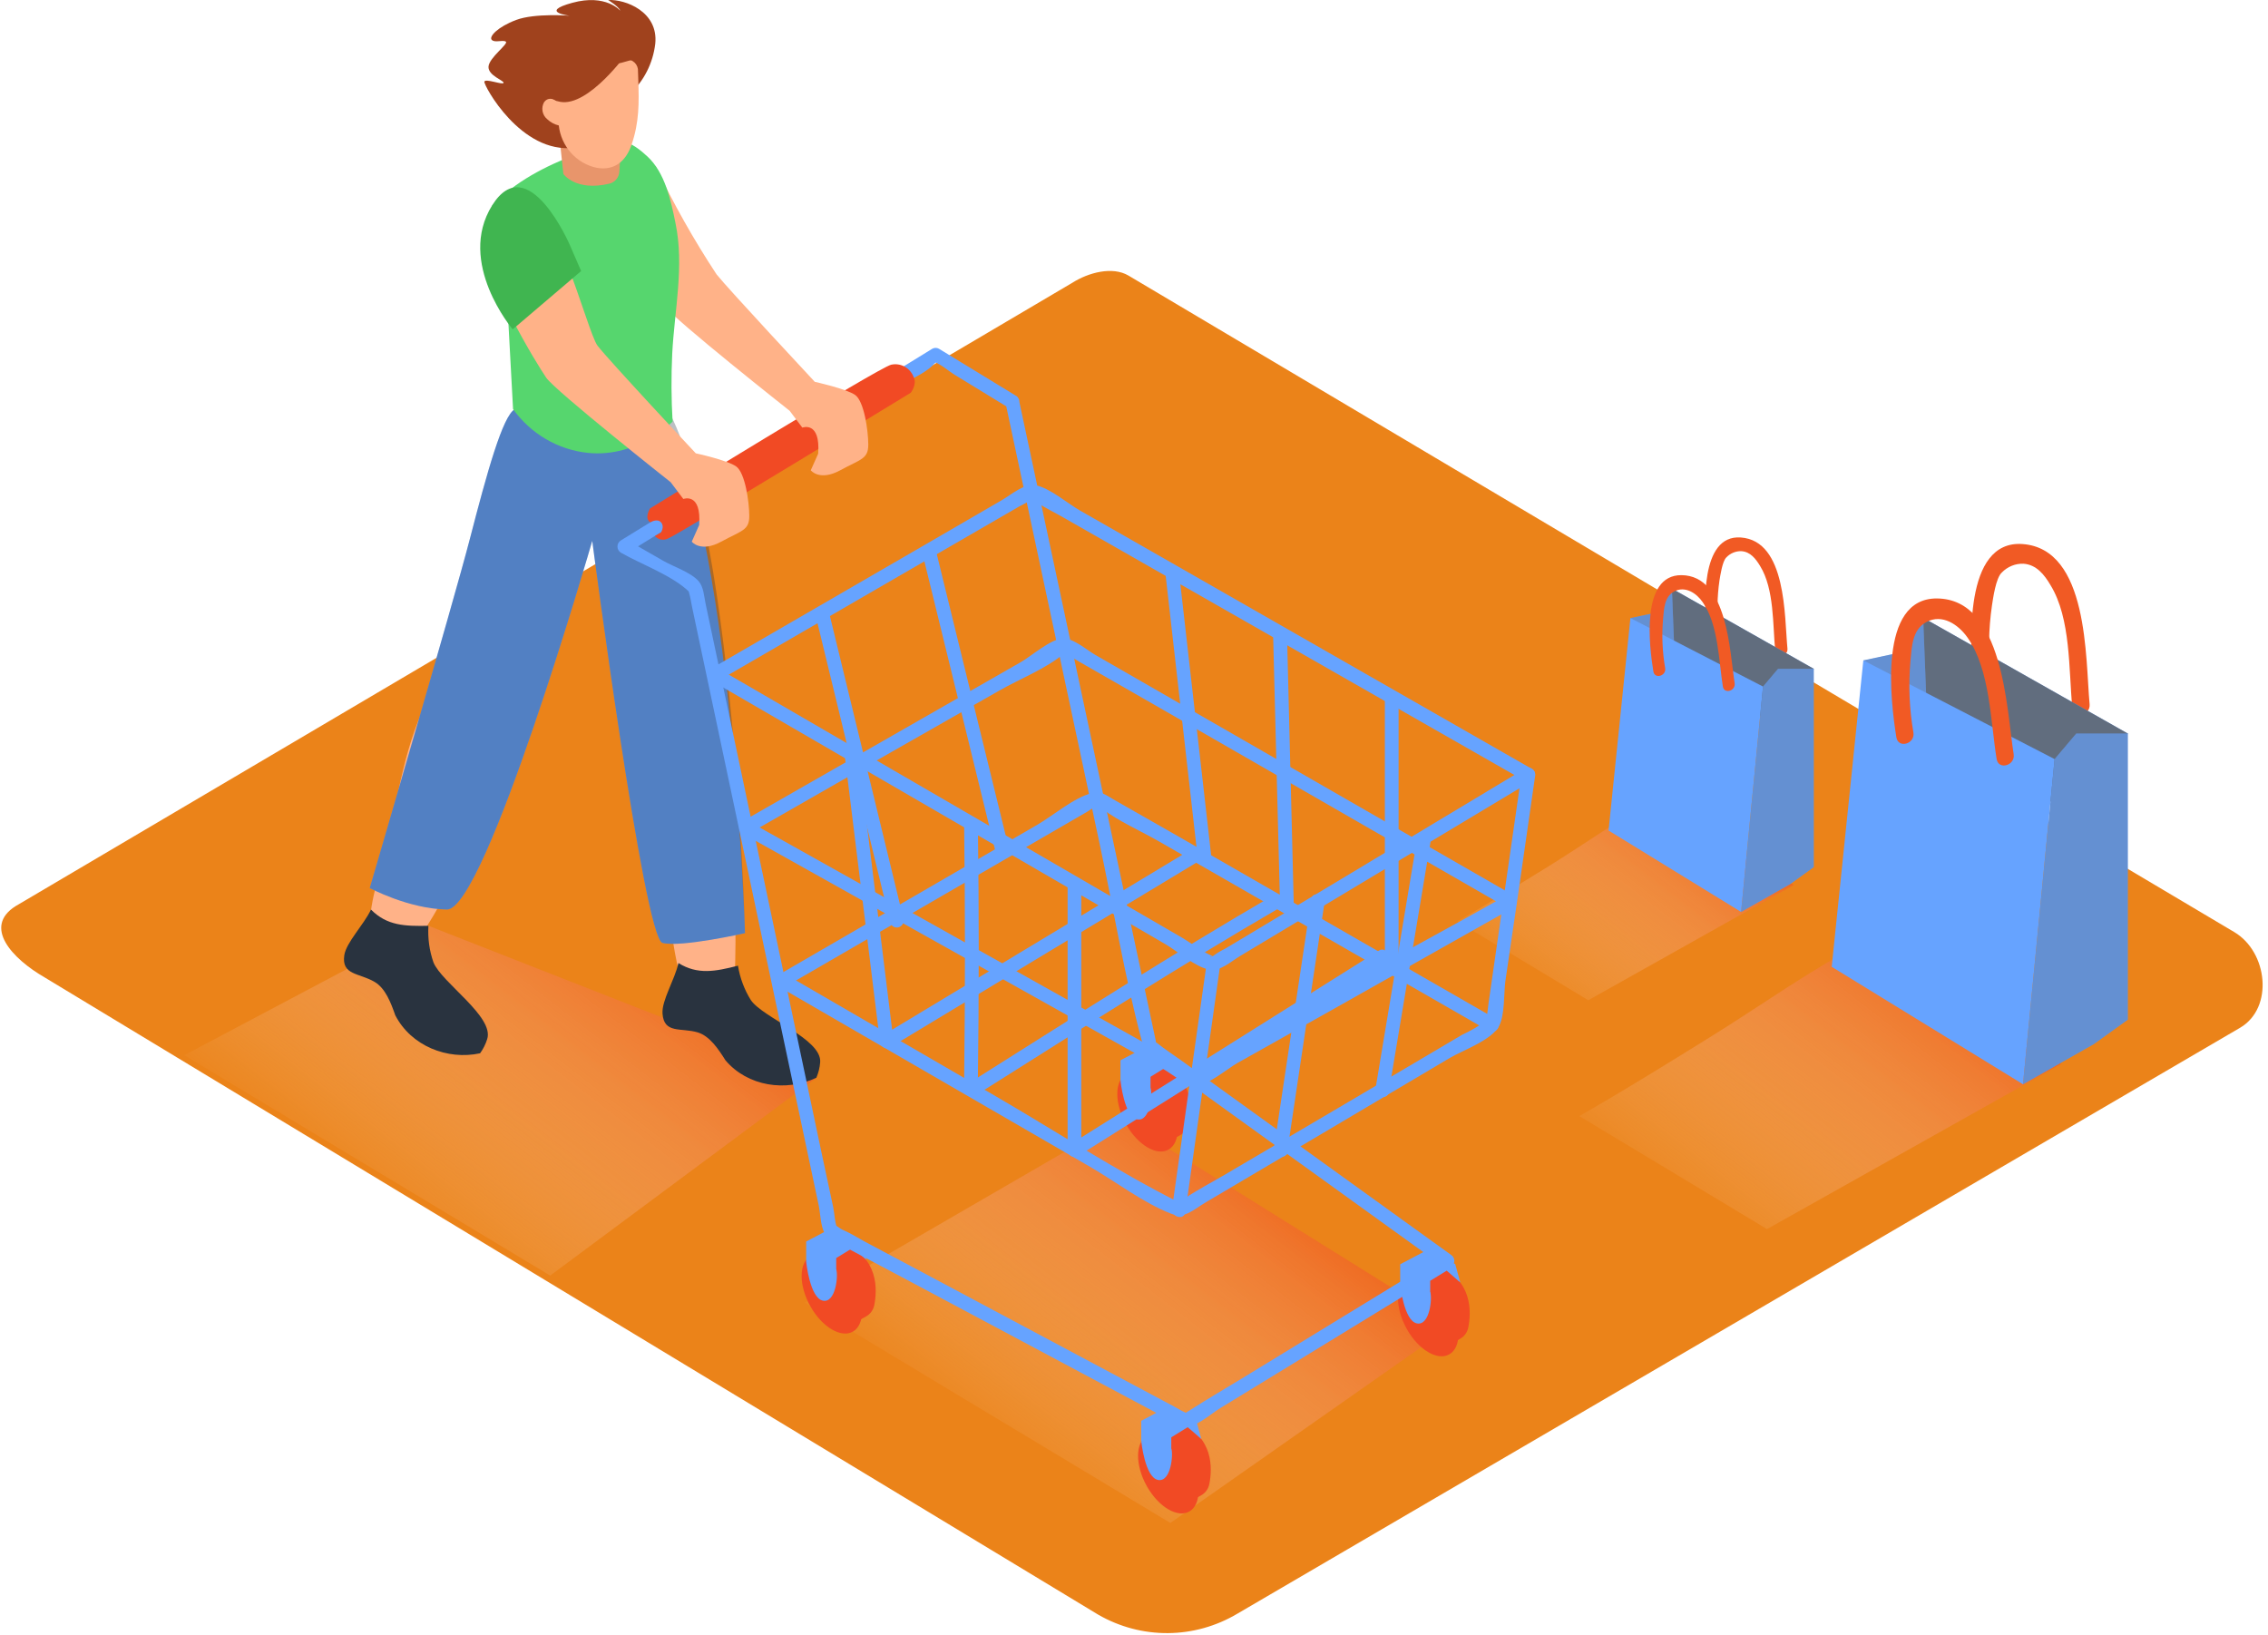 <svg width="333" height="240" viewBox="0 0 333 240" fill="none" xmlns="http://www.w3.org/2000/svg">
<path d="M161.271 237.055L6.636 143.537C1.715 140.712 -2.508 136.061 2.288 133.025L157.471 41.497C159.801 40.02 163.333 39.057 165.7 40.461L328.045 136.832C332.966 139.758 333.853 147.931 328.941 150.857L181.674 236.899C178.581 238.739 175.071 239.722 171.493 239.749C167.915 239.776 164.392 238.848 161.271 237.055Z" fill="#EB8319"/>
<path style="mix-blend-mode:multiply" opacity="0.63" d="M243.286 117.367C237.773 120.192 232.637 123.916 227.41 127.154C222.928 129.906 218.527 132.658 213.964 135.263L233.201 146.839L263.375 129.906L243.286 117.367Z" fill="url(#paint0_linear_205_4126)"/>
<path style="mix-blend-mode:multiply" opacity="0.63" d="M273.819 138.235C265.931 142.29 258.58 147.61 251.086 152.251C244.73 156.196 238.365 160.131 231.893 163.855L259.44 180.44L302.649 156.187L273.819 138.235Z" fill="url(#paint1_linear_205_4126)"/>
<path style="mix-blend-mode:multiply" opacity="0.63" d="M213.229 194.575L171.84 223.58L118.108 191.236L164.615 164.286" fill="url(#paint2_linear_205_4126)"/>
<path style="mix-blend-mode:multiply" opacity="0.63" d="M119.856 158.25L80.78 187.264L27.048 154.911L62.914 135.914" fill="url(#paint3_linear_205_4126)"/>
<path d="M66.832 96.544C66.769 96.544 64.286 100.213 64.142 100.378C59.759 107.295 58.674 115.734 56.899 123.604C56.003 127.457 54.282 132.172 54.282 136.098C55.088 138.703 56.567 142.216 58.54 141.262C61.587 139.795 74.389 116.367 76.925 102.131L66.832 96.544Z" fill="#FFB288"/>
<path d="M106.777 101.653C106.777 101.653 109.018 144.766 107.414 145.463C105.809 146.16 101.721 146.105 100.242 144.032C98.763 141.959 96.809 123.274 97.15 118.073C97.49 112.872 96.11 101.653 96.11 101.653" fill="#FFB288"/>
<path d="M110.246 146.821C109.286 145.285 108.642 143.566 108.355 141.767C105.02 142.62 102.42 143.124 99.614 141.381C99.067 143.84 97.131 146.885 97.275 148.811C97.499 151.802 99.964 150.829 102.456 151.563C104.195 152.105 105.441 153.948 106.508 155.645C109.771 159.507 115.419 160.323 119.865 158.214C120.171 157.498 120.359 156.736 120.421 155.957C120.716 152.536 112.039 149.444 110.246 146.821Z" fill="#29333F"/>
<path d="M75.608 60.064C73.815 60.981 71.475 69.502 69.019 78.996C66.563 88.49 54.291 130.365 54.291 130.365C54.291 130.365 59.938 133.41 65.612 133.52C71.287 133.631 86.957 79.4 86.957 79.4C86.957 79.4 94.576 137.713 97.266 138.419C99.955 139.125 109.386 136.988 109.386 136.988C109.386 136.988 107.01 62.742 93.339 56.468" fill="#66A3FF"/>
<path opacity="0.31" d="M75.608 60.063C73.815 60.981 71.475 69.502 69.019 78.996C66.563 88.49 54.291 130.365 54.291 130.365C54.291 130.365 59.938 133.41 65.612 133.52C71.287 133.63 86.957 79.4 86.957 79.4C86.957 79.4 94.576 137.712 97.266 138.419C99.955 139.125 109.386 136.988 109.386 136.988C109.386 136.988 107.422 61.614 93.743 55.348" fill="#29333F"/>
<path d="M63.64 141.271C63.042 139.555 62.792 137.733 62.905 135.914C59.472 135.978 56.828 135.914 54.47 133.529C53.394 135.795 50.839 138.345 50.553 140.226C50.113 143.188 52.74 142.812 54.99 144.142C56.568 145.06 57.374 147.151 58.038 149.05C60.368 153.563 65.693 155.664 70.489 154.627C70.946 154 71.297 153.299 71.529 152.554C72.623 149.261 64.815 144.243 63.64 141.271Z" fill="#29333F"/>
<path d="M296.947 79.868C306.691 80.555 306.18 96.682 306.808 103.378C306.969 105.056 304.441 105.625 304.271 103.928C303.724 98.351 304.083 90.802 301.062 85.894C300.165 84.371 299.009 82.895 297.1 82.757C296.513 82.736 295.928 82.839 295.382 83.06C294.836 83.281 294.34 83.615 293.926 84.041C293.03 84.83 292.617 87.949 292.474 88.875C291.968 92.332 291.91 95.842 292.304 99.314C292.474 100.993 289.946 101.562 289.767 99.865C289.247 94.59 288.27 79.253 296.947 79.868Z" fill="#F15A24"/>
<path d="M282.371 90.692L279.44 95.691L273.586 96.948L277.978 112.441L290.43 104.194" fill="#66A3FF"/>
<path opacity="0.28" d="M282.371 90.692L279.44 95.691L273.586 96.948L277.978 112.441L290.43 104.194" fill="#606060"/>
<path d="M312.42 107.689L282.371 90.692L283.348 115.936L306.315 118.192L312.42 107.689Z" fill="#66A3FF"/>
<path opacity="0.81" d="M312.42 107.689L282.371 90.692L283.348 115.936L306.315 118.192L312.42 107.689Z" fill="#606060"/>
<path d="M301.671 111.441L297.028 159.177L268.942 141.932L273.586 96.948L301.671 111.441Z" fill="#66A3FF"/>
<path d="M301.671 111.441L304.845 107.689H312.419V149.692L307.435 153.279L297.028 159.177L301.671 111.441Z" fill="#66A3FF"/>
<path opacity="0.28" d="M301.671 111.441L304.845 107.689H312.419V149.692L307.435 153.279L297.028 159.177L301.671 111.441Z" fill="#606060"/>
<path d="M284.406 87.857C294.177 87.949 294.607 104.084 295.656 110.716C295.916 112.386 293.424 113.101 293.155 111.423C292.259 105.919 292.205 98.333 288.897 93.618C287.543 91.682 285.159 90.059 282.828 91.325C280.73 92.462 280.704 94.994 280.497 97.113C280.194 100.594 280.341 104.101 280.937 107.542C281.206 109.212 278.713 109.927 278.436 108.249C277.593 103.011 275.701 87.775 284.406 87.857Z" fill="#F15A24"/>
<path d="M211.938 197.905L214.385 196.538C214.689 196.37 214.953 196.135 215.158 195.852C215.364 195.568 215.507 195.242 215.578 194.896C216.017 192.704 216.286 187.916 211.033 185.815L208.451 187.429" fill="#F14A24"/>
<path d="M212.824 198.808C214.564 197.784 214.578 194.468 212.856 191.4C211.133 188.333 208.325 186.675 206.585 187.699C204.845 188.722 204.831 192.039 206.554 195.106C208.277 198.174 211.084 199.831 212.824 198.808Z" fill="#F14A24"/>
<path d="M205.582 188.586V185.604L209.123 183.733L213.659 185.559L214.403 188.274L212.413 186.54L209.993 188.026V190.796L205.582 188.586Z" fill="#66A3FF"/>
<path d="M205.582 188.585C205.582 188.585 206.12 193.887 208.03 194.282C209.939 194.676 210.315 190.539 209.993 189.695" fill="#66A3FF"/>
<path d="M170.917 167.965L173.364 166.598C173.667 166.429 173.931 166.195 174.137 165.912C174.343 165.628 174.486 165.302 174.556 164.956C174.996 162.764 175.265 157.975 170.011 155.875L167.43 157.489" fill="#F14A24"/>
<path d="M171.602 168.746C173.342 167.723 173.356 164.406 171.633 161.339C169.91 158.271 167.103 156.614 165.363 157.637C163.623 158.661 163.609 161.977 165.332 165.045C167.054 168.112 169.862 169.769 171.602 168.746Z" fill="#F14A24"/>
<path d="M164.516 158.636V155.654L168.057 153.783L172.593 155.618L173.337 158.324L171.338 156.59L168.927 158.076V160.856L164.516 158.636Z" fill="#66A3FF"/>
<path d="M164.516 158.636C164.516 158.636 165.054 163.938 166.964 164.332C168.873 164.727 169.25 160.59 168.927 159.746" fill="#66A3FF"/>
<path d="M124.723 194.621L127.171 193.254C127.474 193.086 127.738 192.852 127.944 192.568C128.15 192.284 128.293 191.958 128.363 191.612C128.802 189.42 129.071 184.632 123.818 182.531L121.236 184.146" fill="#F14A24"/>
<path d="M125.255 195.47C126.995 194.447 127.009 191.131 125.286 188.063C123.563 184.996 120.756 183.338 119.016 184.362C117.275 185.385 117.261 188.701 118.984 191.769C120.707 194.837 123.515 196.494 125.255 195.47Z" fill="#F14A24"/>
<path d="M118.368 185.247V182.266L121.9 180.394L126.436 182.229L127.189 184.935L125.19 183.21L122.778 184.687V187.467L118.368 185.247Z" fill="#66A3FF"/>
<path d="M118.368 185.246C118.368 185.246 118.906 190.548 120.815 190.943C122.725 191.337 123.101 187.2 122.778 186.356" fill="#66A3FF"/>
<path d="M115.338 144.83L159.667 119.146C160.27 118.728 160.906 118.36 161.567 118.045C160.339 118.495 160.671 117.871 161.773 118.697C164.31 120.614 167.502 121.99 170.245 123.568L198.796 139.969L218.634 151.371C218.863 151.48 219.123 151.499 219.364 151.422C219.605 151.346 219.809 151.18 219.937 150.957C220.065 150.735 220.107 150.471 220.055 150.219C220.003 149.966 219.861 149.742 219.656 149.591L173.122 122.852L163.468 117.348C162.213 116.624 161.675 116.101 160.321 116.431C157.686 117.082 154.656 119.715 152.316 121.073L137.847 129.466L114.325 143.106C114.12 143.257 113.978 143.481 113.926 143.733C113.874 143.986 113.916 144.249 114.044 144.472C114.172 144.695 114.376 144.86 114.617 144.937C114.858 145.013 115.118 144.995 115.347 144.886L115.338 144.83Z" fill="#66A3FF"/>
<path d="M123.988 110.588L129.188 152.838C129.187 153.02 129.234 153.199 129.322 153.357C129.41 153.515 129.536 153.647 129.689 153.74C129.842 153.832 130.016 153.882 130.194 153.885C130.372 153.888 130.547 153.843 130.703 153.756L176.116 126.365C176.321 126.214 176.463 125.99 176.515 125.738C176.567 125.485 176.525 125.222 176.397 124.999C176.269 124.777 176.065 124.611 175.824 124.534C175.583 124.458 175.323 124.476 175.094 124.586L129.681 151.948L131.196 152.866L125.996 110.615C125.835 109.313 123.818 109.294 123.979 110.615L123.988 110.588Z" fill="#66A3FF"/>
<path d="M222.229 131.447L172.396 102.8L160.814 96.141C159.577 95.425 157.542 93.636 156.018 93.728C154.225 93.838 151.384 96.352 149.878 97.205L135.122 105.644L109.018 120.577C108.868 120.669 108.743 120.8 108.657 120.955C108.57 121.111 108.525 121.288 108.525 121.467C108.525 121.646 108.57 121.823 108.657 121.978C108.743 122.134 108.868 122.265 109.018 122.357L158.941 150.298L170.917 157.012C172.073 157.663 174.072 159.406 175.471 159.415C177.264 159.415 180.204 156.893 181.665 156.067L196.367 147.812L222.193 133.245C223.332 132.603 222.31 130.823 221.171 131.465C205.932 140.061 190.28 148.124 175.381 157.297C174.548 157.81 176.466 157.939 175.543 157.297C174.671 156.752 173.774 156.253 172.853 155.801L162.222 149.848L130.658 132.181L109.959 120.596V122.375L131.008 110.331L146.713 101.387C149.707 99.672 153.562 98.186 156.215 95.948C157.193 95.132 155.588 95.517 156.09 95.783C156.986 96.241 157.82 96.783 158.69 97.278L169.447 103.442L200.741 121.439L221.261 133.236C221.487 133.318 221.734 133.315 221.958 133.228C222.182 133.141 222.369 132.976 222.485 132.761C222.601 132.546 222.639 132.297 222.592 132.056C222.545 131.815 222.417 131.6 222.229 131.447Z" fill="#66A3FF"/>
<path d="M149.169 58.1L137.883 51.211C137.728 51.119 137.552 51.07 137.372 51.07C137.193 51.07 137.016 51.119 136.861 51.211L91.143 79.345C90.995 79.439 90.872 79.569 90.787 79.725C90.703 79.881 90.658 80.056 90.658 80.235C90.658 80.413 90.703 80.588 90.787 80.744C90.872 80.9 90.995 81.031 91.143 81.124C94.236 82.904 98.673 84.436 101.228 86.922C101.595 87.279 100.825 85.913 101.165 87.004C101.38 87.692 101.47 88.444 101.622 89.151L105.916 109.432L118.197 167.469L120.214 176.991C120.448 178.11 120.483 180.009 121.066 181.008C121.649 182.008 122.518 182.238 123.495 182.761L132.37 187.466L158.725 201.519L169.339 207.179C170.496 207.793 172.324 209.289 173.651 209.472C175.444 209.729 177.658 207.638 179.164 206.72L191.956 198.905L213.049 185.999C213.198 185.905 213.32 185.774 213.405 185.618C213.49 185.462 213.535 185.287 213.535 185.109C213.535 184.93 213.49 184.755 213.405 184.599C213.32 184.444 213.198 184.313 213.049 184.219L188.299 166.387L173.445 155.682C172.28 154.838 171.033 154.049 169.913 153.141C168.792 152.233 169.967 154.058 169.671 152.664C164.836 130.038 160.01 107.435 155.193 84.858L149.609 58.724C149.331 57.431 147.385 57.972 147.663 59.274L161.406 123.65C163.459 133.263 165.081 143.115 167.591 152.609C168.021 154.242 168.425 154.59 169.832 155.599L183.019 165.103L212.028 186.008V184.228L194.762 194.777L182.257 202.418C180.114 203.73 177.775 205.069 174.332 207.261C173.364 207.876 173.938 207.381 174.458 207.583C173.743 207.25 173.046 206.88 172.369 206.473L163.208 201.593L137.507 187.888L126.893 182.229C125.88 181.687 124.858 181.018 123.8 180.577C123.047 180.256 122.411 179.394 123.047 180.577C122.572 179.715 122.536 178.174 122.339 177.229L120.546 168.854L108.561 112.065L103.595 88.609C103.361 87.49 103.317 86.169 102.564 85.307C101.434 84.023 98.843 83.17 97.373 82.326L92.183 79.345V81.124L122.877 62.228L131.572 56.88C133.186 55.89 135.795 54.899 137.085 53.486C137.731 52.789 138.349 53.431 136.924 53.046C138.036 53.349 139.282 54.486 140.25 55.073L148.147 59.898C148.263 59.967 148.39 60.011 148.523 60.03C148.655 60.048 148.789 60.039 148.918 60.005C149.047 59.97 149.168 59.909 149.274 59.826C149.381 59.743 149.47 59.64 149.537 59.522C149.604 59.404 149.648 59.274 149.666 59.138C149.683 59.003 149.675 58.865 149.641 58.733C149.607 58.601 149.548 58.477 149.467 58.369C149.386 58.26 149.285 58.169 149.169 58.1Z" fill="#66A3FF"/>
<path d="M119.721 90.215L130.721 135.492C130.809 135.735 130.984 135.936 131.209 136.053C131.435 136.171 131.696 136.198 131.94 136.129C132.184 136.06 132.394 135.9 132.529 135.68C132.663 135.46 132.712 135.197 132.666 134.942L121.667 89.664C121.578 89.421 121.404 89.221 121.178 89.103C120.953 88.985 120.692 88.958 120.448 89.028C120.203 89.097 119.993 89.257 119.859 89.477C119.724 89.696 119.675 89.96 119.721 90.215Z" fill="#66A3FF"/>
<path d="M135.409 81.124L146.256 125.402C146.345 125.645 146.519 125.845 146.745 125.963C146.97 126.081 147.231 126.108 147.475 126.039C147.719 125.97 147.929 125.81 148.064 125.59C148.198 125.37 148.247 125.107 148.201 124.852L137.354 80.574C137.266 80.331 137.092 80.131 136.866 80.013C136.64 79.895 136.38 79.868 136.135 79.937C135.891 80.006 135.681 80.166 135.547 80.386C135.412 80.606 135.363 80.869 135.409 81.124Z" fill="#66A3FF"/>
<path d="M144.732 159.874C159.075 150.829 173.373 141.702 188.03 133.19C188.235 133.039 188.377 132.815 188.429 132.563C188.481 132.31 188.439 132.046 188.311 131.824C188.183 131.601 187.979 131.436 187.738 131.359C187.497 131.283 187.237 131.301 187.008 131.41C172.351 139.923 158.062 149.05 143.71 158.094C142.608 158.792 143.621 160.58 144.732 159.874Z" fill="#66A3FF"/>
<path d="M105.477 99.929L128.722 86.463L144.409 77.382L149.707 74.318C150.147 74.061 152.54 72.988 151.455 73.016C150.371 73.043 151.823 73.456 152.226 73.74C153.472 74.593 154.916 75.263 156.207 76.015L168.712 83.152L202.615 102.507L223.879 114.642C225.017 115.294 226.03 113.505 224.901 112.863L172.172 82.711L158.591 74.96C156.798 73.942 154.109 71.621 152.074 71.245C150.371 70.924 148.542 72.585 147.072 73.438L132.729 81.757L104.482 98.113C104.277 98.264 104.135 98.487 104.083 98.74C104.031 98.993 104.073 99.256 104.201 99.479C104.329 99.701 104.533 99.867 104.774 99.944C105.015 100.02 105.276 100.002 105.504 99.892L105.477 99.929Z" fill="#66A3FF"/>
<path d="M192.53 132.025L187.053 168.533C186.856 169.836 188.846 170.368 188.998 169.084L194.457 132.585C194.655 131.282 192.664 130.75 192.512 132.034L192.53 132.025Z" fill="#66A3FF"/>
<path d="M208.128 122.797L201.97 159.764C201.755 161.067 203.7 161.599 203.915 160.314L210.073 123.384C210.289 122.082 208.343 121.55 208.128 122.834V122.797Z" fill="#66A3FF"/>
<path d="M203.332 102.305V141.51C203.356 141.767 203.472 142.006 203.659 142.179C203.845 142.353 204.089 142.449 204.341 142.449C204.593 142.449 204.836 142.353 205.023 142.179C205.209 142.006 205.326 141.767 205.349 141.51V102.305C205.326 102.048 205.209 101.809 205.023 101.636C204.836 101.462 204.593 101.366 204.341 101.366C204.089 101.366 203.845 101.462 203.659 101.636C203.472 101.809 203.356 102.048 203.332 102.305Z" fill="#66A3FF"/>
<path d="M186.919 92.939L187.95 133.162C187.973 133.419 188.09 133.658 188.276 133.831C188.463 134.005 188.706 134.101 188.958 134.101C189.21 134.101 189.453 134.005 189.64 133.831C189.826 133.658 189.943 133.419 189.967 133.162L188.963 92.985C188.939 92.728 188.822 92.489 188.636 92.316C188.449 92.142 188.206 92.046 187.954 92.046C187.702 92.046 187.459 92.142 187.272 92.316C187.086 92.489 186.969 92.728 186.946 92.985L186.919 92.939Z" fill="#66A3FF"/>
<path d="M171.078 83.885L175.883 126.191C176.036 127.494 178.053 127.512 177.9 126.191L173.095 83.885C172.943 82.583 170.926 82.564 171.078 83.885Z" fill="#66A3FF"/>
<path d="M141.558 120.862C141.72 133.478 141.72 146.093 141.558 158.709C141.582 158.966 141.699 159.205 141.885 159.379C142.072 159.552 142.315 159.648 142.567 159.648C142.819 159.648 143.062 159.552 143.249 159.379C143.435 159.205 143.552 158.966 143.575 158.709C143.749 146.093 143.749 133.478 143.575 120.862C143.552 120.605 143.435 120.366 143.249 120.193C143.062 120.019 142.819 119.923 142.567 119.923C142.315 119.923 142.072 120.019 141.885 120.193C141.699 120.366 141.582 120.605 141.558 120.862Z" fill="#66A3FF"/>
<path d="M156.753 130.337V168.799C156.75 168.982 156.795 169.163 156.882 169.323C156.969 169.482 157.096 169.615 157.25 169.709C157.404 169.802 157.579 169.852 157.758 169.853C157.937 169.855 158.113 169.807 158.268 169.717L203.449 141.345C204.551 140.648 203.538 138.868 202.427 139.565L157.246 167.937L158.761 168.855V130.337C158.738 130.08 158.621 129.842 158.435 129.668C158.248 129.494 158.005 129.398 157.753 129.398C157.501 129.398 157.258 129.494 157.071 129.668C156.885 129.842 156.768 130.08 156.744 130.337H156.753Z" fill="#66A3FF"/>
<path d="M177.192 141.244L172.091 177.385C171.912 178.688 173.884 179.22 174.037 177.936L179.137 141.794C179.317 140.492 177.344 139.96 177.192 141.244Z" fill="#66A3FF"/>
<path d="M104.464 99.929L157.273 130.576L171.096 138.602C172.889 139.648 175.489 141.959 177.542 142.345C179.155 142.647 180.688 141.18 182.086 140.345L196.429 131.731L224.9 114.642L223.421 113.477L218.554 147.28C218.437 148.078 218.392 148.931 218.204 149.72C217.971 150.701 218.831 149.27 218.392 149.72C217.227 150.575 215.98 151.31 214.672 151.912L197.9 161.819L179.881 172.423C177.936 173.569 175.883 174.633 174.001 175.89C173.606 176.156 173.167 176.404 172.746 176.633C172.145 176.963 173.974 176.954 173.337 176.633C163.853 171.872 154.79 165.901 145.592 160.58L115.338 143.042C115.109 142.932 114.849 142.914 114.608 142.99C114.367 143.067 114.163 143.233 114.035 143.455C113.907 143.678 113.865 143.941 113.917 144.194C113.969 144.447 114.111 144.67 114.316 144.821L140.716 160.103L160.052 171.294C163.853 173.496 167.833 176.569 171.921 178.165C173.965 178.963 175.166 177.615 177.075 176.486L194.296 166.313L212.879 155.306C214.806 154.168 219.047 152.701 220.122 150.582C220.956 148.94 220.795 145.885 221.019 144.087L222.812 131.897L225.384 114C225.431 113.804 225.42 113.598 225.355 113.407C225.289 113.217 225.171 113.05 225.014 112.927C224.858 112.803 224.67 112.729 224.473 112.713C224.276 112.697 224.079 112.739 223.905 112.835L200.768 126.741L184.874 136.281L179.881 139.272C179.299 139.548 178.744 139.88 178.223 140.262C177.559 140.877 177.326 140.161 178.644 140.611C176.851 139.996 175.058 138.538 173.445 137.593L160.366 130.007L127.26 110.799L105.477 98.149C105.248 98.04 104.988 98.022 104.747 98.098C104.506 98.175 104.302 98.34 104.174 98.563C104.046 98.785 104.004 99.049 104.056 99.302C104.108 99.554 104.25 99.778 104.455 99.929H104.464Z" fill="#66A3FF"/>
<path d="M95.482 76.676C95.482 76.676 96.486 76.061 97.051 76.676C97.615 77.29 97.051 78.171 97.051 78.171L96.154 78.694C96.393 78.961 96.71 79.141 97.059 79.206C97.407 79.271 97.766 79.216 98.082 79.051C99.435 78.584 133.733 57.651 133.733 57.651C133.733 57.651 134.683 56.413 134.154 55.376C133.908 54.716 133.439 54.168 132.832 53.831C132.226 53.495 131.521 53.392 130.846 53.541C129.053 53.936 95.446 74.639 95.446 74.639C95.446 74.639 94.532 76.079 95.482 76.676Z" fill="#F14A24"/>
<path d="M173.92 220.884L176.368 219.517C176.671 219.348 176.935 219.114 177.141 218.83C177.347 218.547 177.49 218.221 177.56 217.875C177.999 215.683 178.268 210.894 173.015 208.794L170.433 210.408" fill="#F14A24"/>
<path d="M174.652 221.876C176.393 220.853 176.407 217.536 174.684 214.469C172.961 211.401 170.153 209.744 168.413 210.767C166.673 211.791 166.659 215.107 168.382 218.175C170.105 221.242 172.912 222.9 174.652 221.876Z" fill="#F14A24"/>
<path d="M167.564 211.564V208.582L171.105 206.702L175.641 208.536L176.385 211.252L174.386 209.518L171.975 211.004V213.774L167.564 211.564Z" fill="#66A3FF"/>
<path d="M167.564 211.564C167.564 211.564 168.102 216.866 170.011 217.26C171.921 217.655 172.297 213.518 171.975 212.674" fill="#66A3FF"/>
<path d="M125.584 57.999C124.311 57.082 119.632 56.055 119.632 56.055C119.632 56.055 106.849 42.35 105.208 40.277C101.859 35.194 98.863 29.876 96.244 24.362C92.981 25.747 92.658 27.334 89.323 28.618C91.34 34.92 96.593 43.423 97.669 44.992C99.005 46.937 115.938 60.302 115.938 60.302L117.803 62.778C117.803 62.778 120.492 61.742 120.125 66.613L119.04 69.043C119.04 69.043 120.322 70.695 123.361 69.043C126.4 67.392 127.494 67.392 127.485 65.255C127.476 63.118 126.857 58.944 125.584 57.999Z" fill="#FFB288"/>
<path d="M74.102 37.342L75.33 60.063C76.621 61.859 78.265 63.358 80.156 64.464C82.047 65.57 84.144 66.258 86.311 66.484C93.868 67.255 99.005 61.623 98.754 61.898C98.559 58.575 98.541 55.243 98.7 51.918C99.023 45.625 100.493 39.076 99.184 32.783C98.503 29.407 97.651 25.362 95.043 22.959C94.101 22.087 92.703 20.913 91.376 20.785C89.099 20.555 86.571 21.886 84.509 22.683C80.027 24.426 75.68 26.628 72.282 30.169L74.102 37.342Z" fill="#56D66E"/>
<path d="M75.231 27.6C75.231 27.6 71.063 29.187 71.063 35.012C71.063 40.837 78.862 53.505 80.198 55.449C81.533 57.394 98.467 70.786 98.467 70.786L100.332 73.254C100.332 73.254 103.021 72.217 102.653 77.088L101.569 79.519C101.569 79.519 102.851 81.17 105.89 79.519C108.928 77.868 110.022 77.868 110.013 75.731C110.004 73.593 109.386 69.429 108.113 68.493C106.84 67.558 102.16 66.549 102.16 66.549C102.16 66.549 89.341 52.853 87.737 50.753C86.132 48.652 81.112 27.389 75.231 27.6Z" fill="#FFB288"/>
<path d="M81.757 16.556L82.716 25.536C82.716 25.536 84.509 28.151 89.494 26.958C89.898 26.856 90.259 26.622 90.521 26.291C90.783 25.959 90.932 25.549 90.946 25.123L91.349 18.473" fill="#E8956B"/>
<path d="M92.416 13.859C94.522 11.937 95.87 9.296 96.208 6.429C96.701 1.714 91.807 -0.139 89.288 0.008C89.288 0.008 90.82 0.925 91.081 1.577C91.081 1.577 88.983 -0.946 84.025 0.412C79.068 1.769 83.658 2.31 83.658 2.31C83.658 2.31 78.539 1.898 75.796 2.925C73.053 3.952 71.735 5.402 72.21 5.86C72.686 6.319 73.788 5.815 74.263 6.108C74.739 6.402 71.816 8.447 71.726 9.777C71.637 11.107 74.075 11.841 73.932 12.171C73.788 12.502 71.242 11.474 71.117 11.988C70.991 12.502 76.496 22.674 84.321 21.684" fill="#A0421D"/>
<path d="M92.703 8.878C92.621 8.859 92.535 8.859 92.452 8.878C91.014 9.325 89.532 9.608 88.033 9.722C86.545 9.722 85.056 9.53 83.55 9.548C82.573 9.548 81.874 11.942 81.811 14.868C81.193 14.455 80.431 14.263 79.893 14.987C79.659 15.392 79.577 15.87 79.661 16.332C79.745 16.794 79.99 17.209 80.35 17.501C80.826 17.954 81.411 18.27 82.044 18.418C82.214 19.925 82.846 21.339 83.849 22.456C84.852 23.574 86.176 24.337 87.629 24.637C90.319 25.105 91.95 23.546 92.739 21.225C93.859 17.932 93.833 15.098 93.716 11.713L93.662 10.135C93.627 9.896 93.54 9.669 93.409 9.469C93.277 9.269 93.103 9.102 92.9 8.979C92.842 8.932 92.775 8.898 92.703 8.878Z" fill="#FFB288"/>
<path d="M92.12 7.732C92.12 7.732 86.446 15.712 82.26 14.951C78.073 14.189 82.896 7.998 82.896 7.998" fill="#A0421D"/>
<path d="M83.649 35.929C83.649 35.929 77.508 21.748 72.255 30.159C67.002 38.571 75.276 48.349 75.276 48.349L85.325 39.791L83.649 35.929Z" fill="#40B550"/>
<path d="M255.586 78.904C262.345 79.382 261.986 90.563 262.443 95.205C262.56 96.37 260.803 96.764 260.65 95.59C260.274 91.728 260.525 86.491 258.427 83.087C257.782 82.032 257.011 81.005 255.675 80.913C255.266 80.902 254.858 80.977 254.478 81.135C254.099 81.293 253.755 81.53 253.47 81.831C252.878 82.381 252.573 84.583 252.466 85.188C252.116 87.585 252.077 90.018 252.349 92.425C252.466 93.59 250.718 93.985 250.556 92.811C250.252 89.132 249.57 78.483 255.586 78.904Z" fill="#F15A24"/>
<path d="M245.482 86.408L243.457 89.875L239.387 90.738L242.435 101.479L251.076 95.764" fill="#66A3FF"/>
<path opacity="0.28" d="M245.482 86.408L243.457 89.875L239.387 90.738L242.435 101.479L251.076 95.764" fill="#606060"/>
<path d="M266.307 98.186L245.482 86.408L246.164 103.91L262.075 105.469L266.307 98.186Z" fill="#66A3FF"/>
<path opacity="0.81" d="M266.307 98.186L245.482 86.408L246.164 103.91L262.075 105.469L266.307 98.186Z" fill="#606060"/>
<path d="M258.858 100.791L255.639 133.878L236.178 121.926L239.387 90.738L258.858 100.791Z" fill="#66A3FF"/>
<path d="M258.857 100.791L261.063 98.186H266.307V127.301L262.855 129.787L255.639 133.878L258.857 100.791Z" fill="#66A3FF"/>
<path opacity="0.28" d="M258.857 100.791L261.063 98.186H266.307V127.301L262.855 129.787L255.639 133.878L258.857 100.791Z" fill="#606060"/>
<path d="M246.89 84.436C253.658 84.5 253.963 95.682 254.689 100.287C254.868 101.442 253.138 101.938 252.959 100.773C252.349 96.939 252.296 91.701 250.01 88.426C249.113 87.087 247.419 85.959 245.797 86.839C244.344 87.628 244.326 89.38 244.183 90.857C243.973 93.269 244.076 95.7 244.488 98.085C244.676 99.241 242.946 99.736 242.758 98.571C242.166 94.948 240.839 84.381 246.89 84.436Z" fill="#F15A24"/>
<defs>
<linearGradient id="paint0_linear_205_4126" x1="226.433" y1="149.206" x2="249.754" y2="119.029" gradientUnits="userSpaceOnUse">
<stop stop-color="white" stop-opacity="0"/>
<stop offset="1" stop-color="#F15A24"/>
</linearGradient>
<linearGradient id="paint1_linear_205_4126" x1="249.687" y1="183.834" x2="283.085" y2="140.616" gradientUnits="userSpaceOnUse">
<stop stop-color="white" stop-opacity="0"/>
<stop offset="1" stop-color="#F15A24"/>
</linearGradient>
<linearGradient id="paint2_linear_205_4126" x1="147.583" y1="217.407" x2="183.426" y2="171.042" gradientUnits="userSpaceOnUse">
<stop stop-color="white" stop-opacity="0"/>
<stop offset="1" stop-color="#F15A24"/>
</linearGradient>
<linearGradient id="paint3_linear_205_4126" x1="55.824" y1="180.458" x2="90.753" y2="135.275" gradientUnits="userSpaceOnUse">
<stop stop-color="white" stop-opacity="0"/>
<stop offset="1" stop-color="#F15A24"/>
</linearGradient>
</defs>
</svg>
